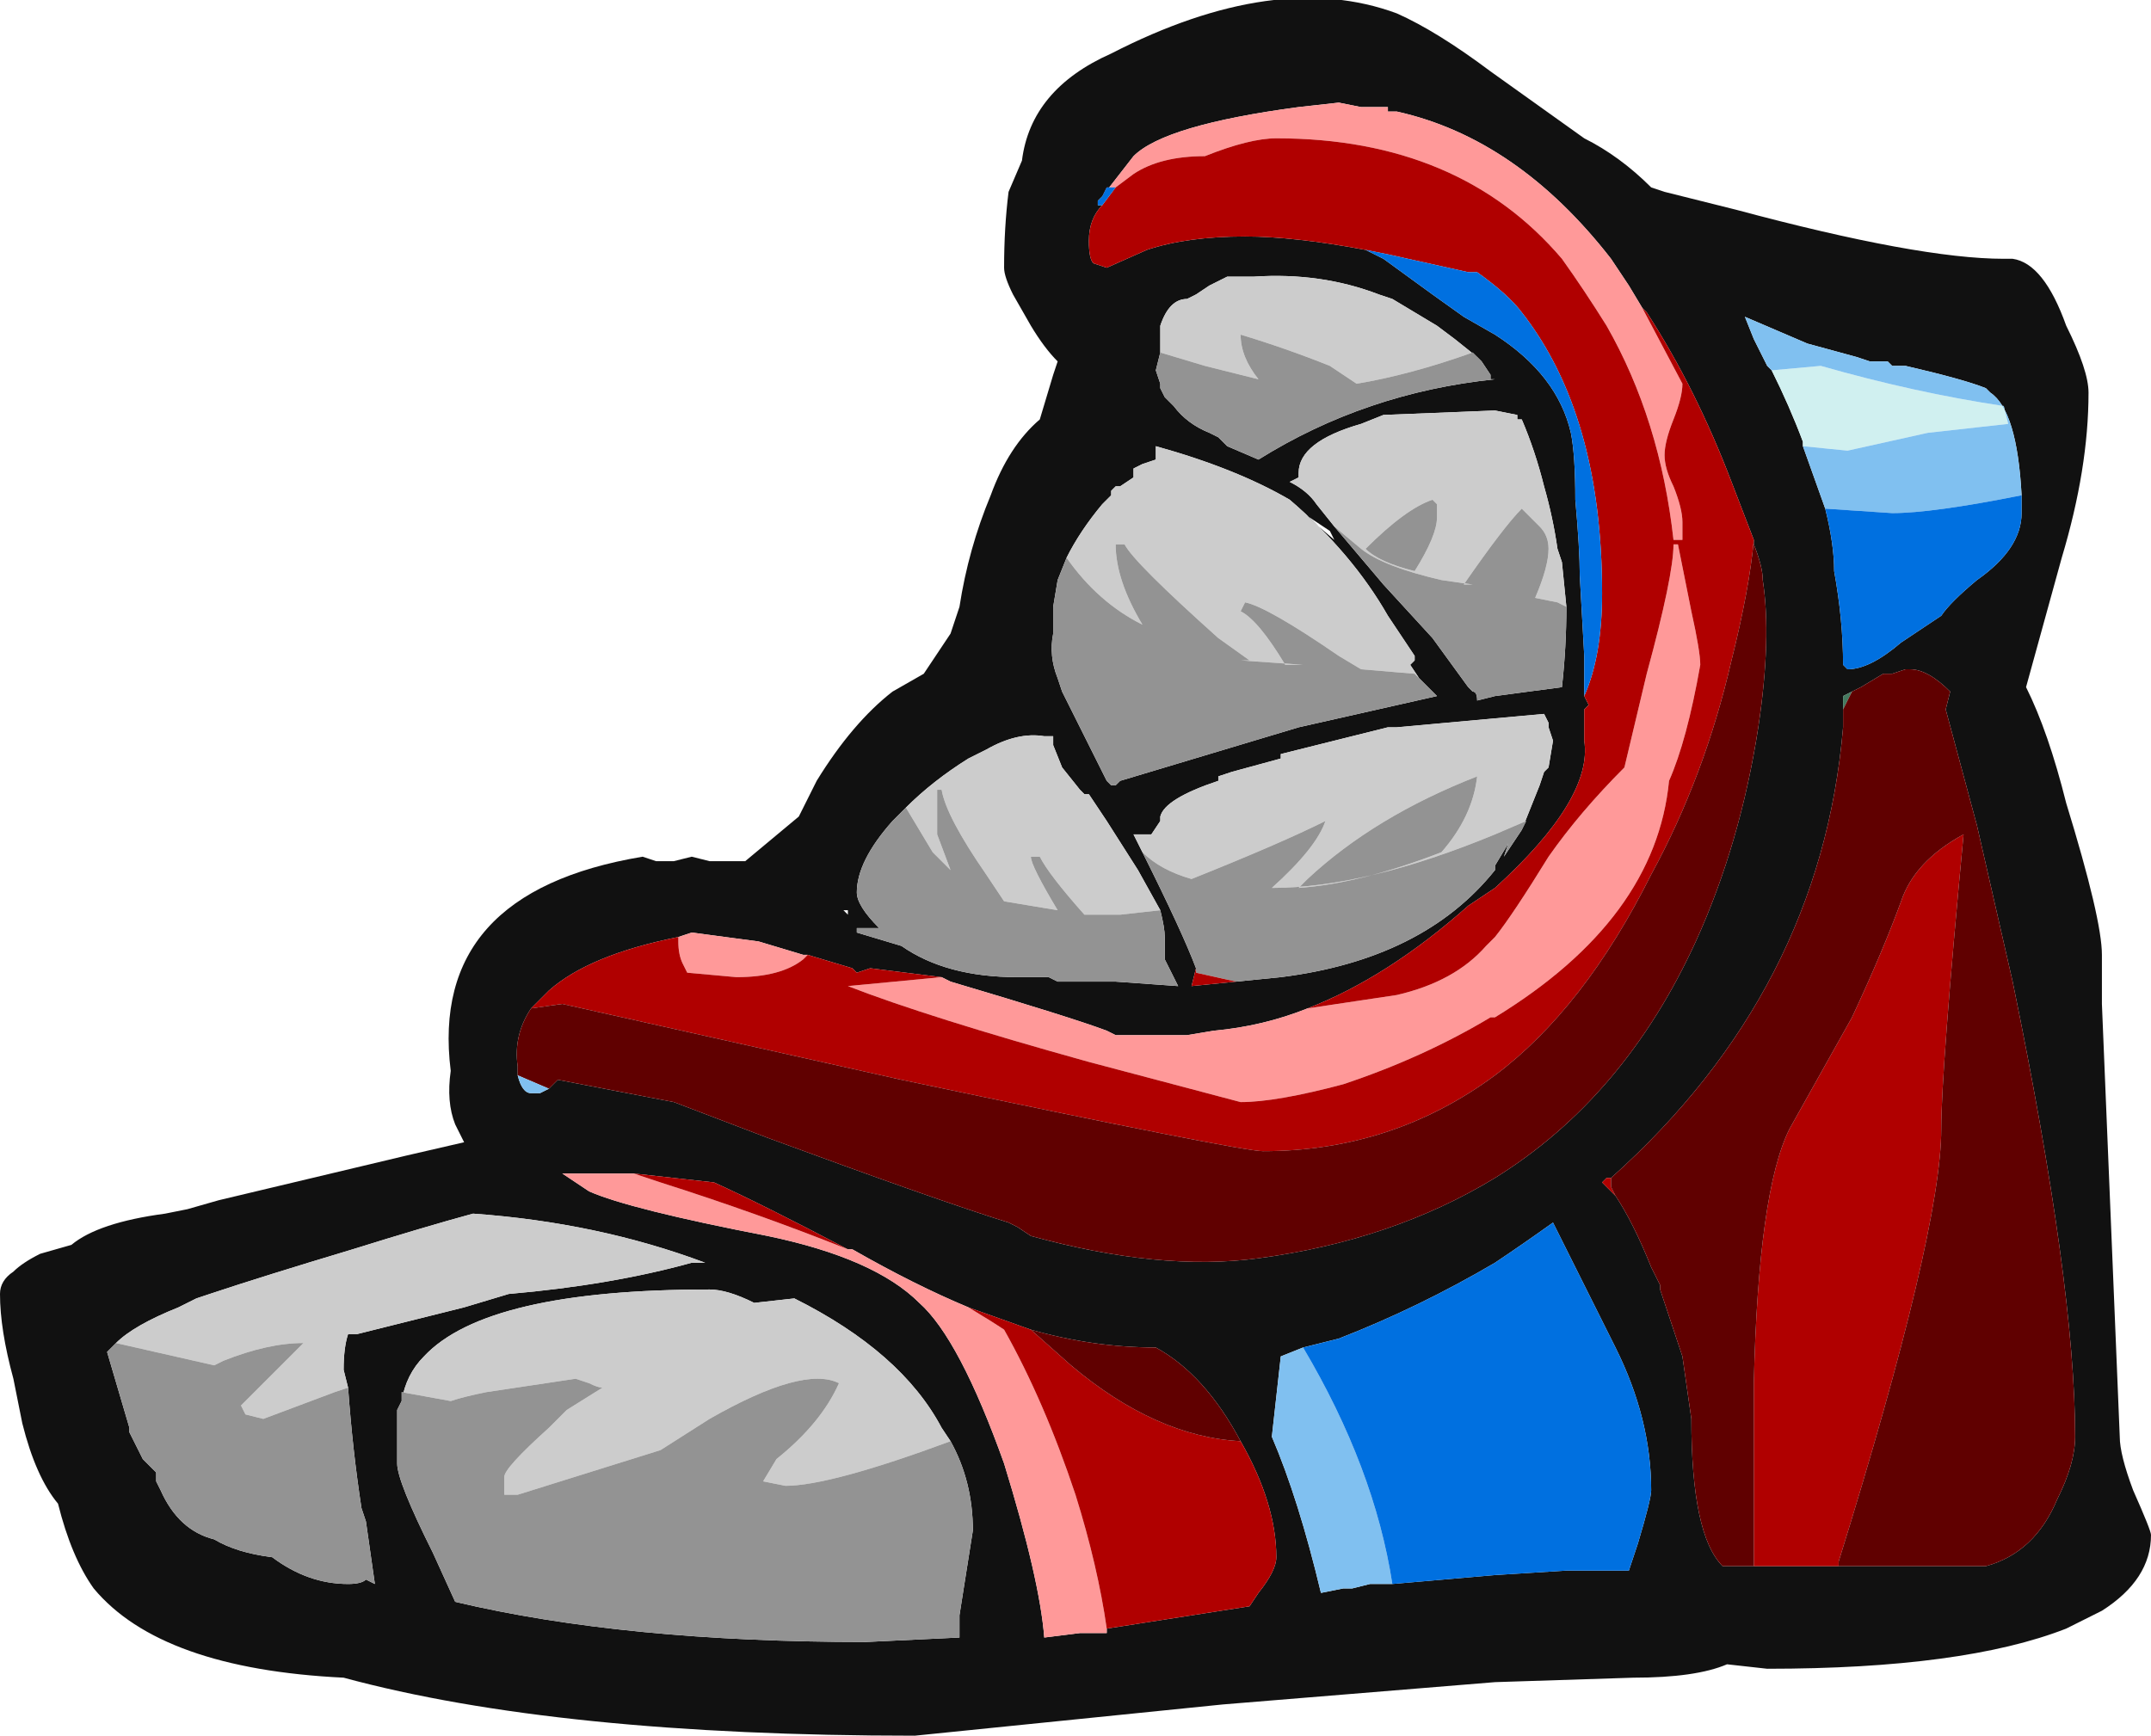 <?xml version="1.0" encoding="UTF-8" standalone="no"?>
<svg xmlns:ffdec="https://www.free-decompiler.com/flash" xmlns:xlink="http://www.w3.org/1999/xlink" ffdec:objectType="shape" height="19.45px" width="24.1px" xmlns="http://www.w3.org/2000/svg">
  <g transform="matrix(1.0, 0.0, 0.0, 1.0, 20.6, 13.95)">
    <path d="M1.85 -11.05 L1.95 -11.05 Q2.3 -11.0 2.55 -10.3 2.8 -9.8 2.8 -9.55 2.8 -8.7 2.5 -7.7 L2.1 -6.25 Q2.35 -5.75 2.55 -4.95 2.95 -3.65 2.95 -3.25 L2.95 -2.7 3.15 2.15 Q3.15 2.35 3.3 2.75 3.5 3.2 3.5 3.25 3.5 3.75 2.95 4.1 L2.55 4.3 Q1.4 4.75 -0.8 4.75 L-1.25 4.7 Q-1.6 4.85 -2.3 4.85 L-3.85 4.9 -6.9 5.15 -10.35 5.5 Q-14.35 5.5 -16.75 4.85 -18.8 4.75 -19.55 3.85 -19.8 3.5 -19.95 2.9 -20.2 2.6 -20.35 2.0 L-20.45 1.5 Q-20.6 0.95 -20.6 0.55 -20.6 0.4 -20.45 0.3 -20.35 0.2 -20.15 0.1 L-19.8 0.0 Q-19.5 -0.25 -18.75 -0.35 L-18.5 -0.4 -18.15 -0.5 -16.05 -1.0 -15.4 -1.15 -15.5 -1.35 Q-15.6 -1.6 -15.55 -1.95 -15.8 -3.95 -13.4 -4.35 L-13.25 -4.3 -13.05 -4.3 -12.85 -4.35 -12.65 -4.3 -12.25 -4.3 -11.65 -4.8 -11.45 -5.2 Q-11.05 -5.85 -10.6 -6.2 L-10.25 -6.4 -9.95 -6.85 -9.85 -7.15 Q-9.75 -7.8 -9.5 -8.4 -9.3 -8.95 -8.95 -9.25 L-8.8 -9.75 -8.75 -9.9 Q-8.9 -10.05 -9.05 -10.3 L-9.25 -10.65 Q-9.35 -10.85 -9.35 -10.95 -9.35 -11.4 -9.3 -11.8 L-9.15 -12.15 Q-9.05 -12.95 -8.15 -13.35 -6.3 -14.3 -4.95 -13.8 -4.5 -13.6 -3.9 -13.15 L-2.85 -12.4 Q-2.45 -12.2 -2.1 -11.85 L-1.95 -11.8 -1.15 -11.6 Q0.9 -11.05 1.85 -11.05 M-0.4 -8.95 L-0.15 -8.25 Q-0.05 -7.85 -0.05 -7.55 0.05 -7.0 0.05 -6.5 L0.1 -6.45 Q0.35 -6.45 0.7 -6.75 L1.15 -7.05 Q1.25 -7.2 1.55 -7.45 2.05 -7.8 2.05 -8.2 L2.05 -8.4 Q2.0 -9.35 1.7 -9.55 L1.65 -9.6 Q1.4 -9.7 0.75 -9.85 L0.6 -9.85 0.55 -9.9 0.35 -9.9 0.2 -9.95 -0.35 -10.1 -1.05 -10.4 -0.95 -10.15 -0.8 -9.85 -0.75 -9.8 Q-0.55 -9.4 -0.4 -9.0 L-0.4 -8.95 M0.0 3.6 L1.65 3.6 Q2.2 3.45 2.45 2.85 2.65 2.45 2.65 2.15 2.65 0.45 1.95 -2.95 L1.55 -4.7 1.2 -6.0 1.25 -6.2 Q1.0 -6.45 0.8 -6.45 L0.75 -6.45 0.6 -6.4 0.5 -6.4 0.25 -6.25 0.15 -6.2 0.05 -6.15 0.05 -6.0 0.05 -5.8 Q-0.2 -2.85 -2.55 -0.75 L-2.6 -0.75 -2.65 -0.7 -2.55 -0.6 -2.5 -0.55 Q-2.3 -0.25 -2.1 0.25 L-2.0 0.45 -2.0 0.5 -1.75 1.25 -1.65 1.95 Q-1.65 3.25 -1.3 3.6 L-0.95 3.6 0.0 3.6 M-14.8 -1.9 Q-14.75 -1.7 -14.65 -1.7 L-14.55 -1.7 -14.45 -1.75 -14.35 -1.85 -13.05 -1.6 -12.0 -1.2 Q-10.1 -0.5 -9.3 -0.25 L-9.2 -0.2 -9.05 -0.1 Q-7.6 0.3 -6.5 0.15 -5.0 -0.05 -3.85 -0.75 -2.4 -1.65 -1.6 -3.4 -1.1 -4.5 -0.9 -5.8 -0.75 -6.8 -0.85 -7.45 -0.85 -7.6 -0.95 -7.85 L-0.95 -7.9 -1.2 -8.55 Q-1.6 -9.6 -2.15 -10.45 L-2.2 -10.5 -2.35 -10.75 -2.55 -11.05 Q-3.6 -12.4 -4.95 -12.7 L-5.05 -12.7 -5.05 -12.75 -5.35 -12.75 -5.6 -12.8 -6.05 -12.75 Q-7.55 -12.55 -7.9 -12.2 L-8.25 -11.75 -8.3 -11.7 -8.3 -11.65 -8.25 -11.65 Q-8.4 -11.5 -8.4 -11.25 -8.4 -11.05 -8.35 -11.0 L-8.2 -10.95 -7.75 -11.15 Q-7.3 -11.3 -6.65 -11.3 -6.1 -11.3 -5.3 -11.15 L-5.1 -11.05 -4.55 -10.65 -4.2 -10.4 -3.85 -10.2 Q-3.15 -9.75 -3.0 -9.1 -2.95 -8.85 -2.95 -8.35 -2.9 -7.8 -2.9 -7.5 L-2.85 -6.6 -2.85 -6.15 -2.8 -6.05 -2.85 -6.0 -2.85 -5.65 Q-2.75 -5.0 -3.85 -4.0 L-4.15 -3.8 Q-5.05 -3.0 -5.95 -2.65 -6.45 -2.45 -7.0 -2.4 L-7.3 -2.35 -8.1 -2.35 -8.2 -2.4 Q-8.6 -2.55 -9.95 -2.95 L-10.05 -3.0 -10.85 -3.1 -11.0 -3.05 -11.05 -3.1 -11.55 -3.25 -11.6 -3.25 -12.1 -3.4 -12.85 -3.5 -13.0 -3.45 Q-14.0 -3.25 -14.45 -2.85 L-14.65 -2.65 Q-14.85 -2.35 -14.8 -2.0 L-14.8 -1.9 M-11.1 0.05 Q-12.05 -0.45 -12.6 -0.7 L-13.5 -0.8 -14.3 -0.8 Q-14.15 -0.7 -14.0 -0.6 -13.55 -0.4 -12.0 -0.1 -10.8 0.15 -10.3 0.65 -9.85 1.05 -9.35 2.45 -8.95 3.75 -8.9 4.4 L-8.5 4.35 -8.2 4.35 -8.2 4.3 -6.6 4.05 -6.5 3.9 Q-6.3 3.65 -6.3 3.5 -6.3 2.9 -6.7 2.2 -7.1 1.45 -7.65 1.15 -8.35 1.15 -9.05 0.95 L-9.75 0.7 Q-10.35 0.45 -11.05 0.05 L-11.1 0.05 M-7.6 -10.0 L-7.65 -9.8 -7.6 -9.65 -7.6 -9.6 -7.55 -9.5 -7.45 -9.4 Q-7.3 -9.2 -7.05 -9.1 L-6.95 -9.05 -6.85 -8.95 -6.5 -8.8 Q-5.3 -9.55 -3.85 -9.7 L-3.9 -9.7 -3.9 -9.75 -4.0 -9.9 -4.05 -9.95 -4.3 -10.15 -4.5 -10.3 -5.0 -10.6 -5.15 -10.65 Q-5.8 -10.9 -6.55 -10.85 L-6.85 -10.85 -7.05 -10.75 -7.2 -10.65 -7.3 -10.6 Q-7.5 -10.6 -7.6 -10.3 L-7.6 -10.0 M-3.05 -7.15 L-3.1 -7.65 -3.15 -7.8 Q-3.2 -8.15 -3.3 -8.5 -3.4 -8.9 -3.55 -9.25 L-3.6 -9.25 -3.6 -9.3 -3.85 -9.35 -5.1 -9.3 -5.35 -9.2 Q-6.05 -9.0 -6.05 -8.65 L-6.05 -8.6 -6.15 -8.55 Q-5.95 -8.45 -5.85 -8.3 L-5.65 -8.05 -5.1 -7.4 -4.55 -6.8 -4.15 -6.25 -4.1 -6.2 Q-4.05 -6.2 -4.05 -6.1 L-3.85 -6.15 -3.1 -6.25 Q-3.05 -6.7 -3.05 -7.15 M-5.7 -8.0 L-6.0 -8.2 -5.65 -7.9 -5.7 -8.0 M-8.65 -7.7 L-8.75 -7.45 -8.8 -7.15 -8.8 -6.85 Q-8.85 -6.6 -8.75 -6.35 L-8.7 -6.2 -8.2 -5.2 -8.15 -5.15 -8.1 -5.15 -8.05 -5.2 -6.05 -5.8 -4.5 -6.15 -4.7 -6.35 -4.8 -6.5 -4.75 -6.55 -4.75 -6.6 -5.05 -7.05 Q-5.45 -7.75 -6.15 -8.35 -6.75 -8.7 -7.65 -8.95 L-7.65 -8.8 -7.8 -8.75 -7.9 -8.7 -7.9 -8.6 -8.05 -8.5 -8.1 -8.5 -8.15 -8.45 -8.15 -8.4 -8.25 -8.3 Q-8.5 -8.0 -8.65 -7.7 M-3.55 -4.65 Q-3.45 -4.9 -3.35 -5.15 L-3.3 -5.3 -3.25 -5.35 -3.2 -5.65 -3.25 -5.8 -3.25 -5.85 -3.3 -5.95 -4.95 -5.8 -5.05 -5.8 Q-5.65 -5.65 -6.25 -5.5 L-6.25 -5.45 -6.8 -5.3 -6.95 -5.25 -6.95 -5.2 Q-7.55 -5.0 -7.6 -4.8 L-7.6 -4.75 -7.7 -4.6 -7.9 -4.6 -7.8 -4.4 Q-7.35 -3.5 -7.2 -3.1 L-7.25 -2.9 -6.75 -2.95 -6.25 -3.0 Q-4.65 -3.2 -3.85 -4.2 L-3.85 -4.25 -3.7 -4.5 -3.75 -4.35 -3.55 -4.65 M-7.6 -3.75 L-7.85 -4.2 -8.2 -4.75 -8.4 -5.05 -8.45 -5.05 -8.5 -5.1 -8.7 -5.35 -8.8 -5.6 -8.8 -5.7 -8.9 -5.7 Q-9.2 -5.75 -9.55 -5.55 L-9.75 -5.45 Q-10.15 -5.2 -10.45 -4.9 L-10.6 -4.75 Q-11.0 -4.3 -11.0 -3.95 -11.0 -3.8 -10.75 -3.55 L-11.0 -3.55 -11.0 -3.5 -10.5 -3.35 Q-10.0 -3.0 -9.2 -3.0 L-8.85 -3.0 -8.75 -2.95 -8.1 -2.95 -7.4 -2.9 -7.55 -3.2 -7.55 -3.45 Q-7.55 -3.55 -7.6 -3.75 M-11.1 -3.7 L-11.1 -3.75 -11.15 -3.75 -11.1 -3.7 M-5.0 3.8 L-3.85 3.7 -3.05 3.65 -2.35 3.65 -2.25 3.35 Q-2.1 2.85 -2.1 2.75 -2.1 1.95 -2.5 1.15 L-3.2 -0.25 Q-3.55 0.0 -3.85 0.2 -4.7 0.7 -5.6 1.05 L-6.0 1.15 -6.25 1.25 -6.35 2.15 Q-6.05 2.85 -5.8 3.9 L-5.55 3.85 -5.45 3.85 -5.25 3.8 -5.0 3.8 M-9.95 2.2 L-10.05 2.05 Q-10.5 1.2 -11.7 0.6 L-12.15 0.65 Q-12.45 0.5 -12.65 0.5 -15.15 0.5 -15.85 1.25 -16.05 1.45 -16.1 1.75 L-16.15 1.85 -16.15 2.45 Q-16.15 2.65 -15.75 3.45 L-15.5 4.0 Q-13.6 4.45 -10.9 4.45 L-9.85 4.4 -9.85 4.15 -9.7 3.2 Q-9.7 2.65 -9.95 2.2 M-16.7 1.6 L-16.75 1.4 Q-16.75 1.15 -16.7 1.0 L-16.6 1.0 -15.4 0.7 -14.9 0.55 Q-13.75 0.45 -12.85 0.2 L-12.7 0.2 Q-13.9 -0.25 -15.3 -0.35 -15.85 -0.2 -16.65 0.05 -17.65 0.35 -18.25 0.55 L-18.4 0.6 -18.6 0.7 Q-19.1 0.9 -19.3 1.1 L-19.4 1.2 -19.15 2.05 -19.15 2.1 -19.0 2.4 -18.85 2.55 -18.85 2.65 -18.8 2.75 Q-18.6 3.2 -18.2 3.3 -17.95 3.45 -17.55 3.5 -17.15 3.8 -16.7 3.8 -16.55 3.8 -16.5 3.75 L-16.4 3.8 -16.5 3.1 -16.55 2.95 Q-16.65 2.3 -16.7 1.6" fill="#111111" fill-rule="evenodd" stroke="none"/>
    <path d="M0.6 -6.4 L0.5 -6.4 0.6 -6.4 M0.15 -6.2 L0.05 -6.0 0.05 -6.15 0.15 -6.2 M-2.55 -0.6 L-2.65 -0.7 -2.6 -0.75 -2.65 -0.7 -2.55 -0.6" fill="#457a60" fill-rule="evenodd" stroke="none"/>
    <path d="M-4.05 -9.95 L-4.1 -10.0 Q-4.8 -9.75 -5.4 -9.65 L-5.7 -9.85 Q-6.2 -10.05 -6.7 -10.2 -6.7 -9.95 -6.5 -9.7 L-7.1 -9.85 -7.6 -10.0 -7.6 -10.3 Q-7.5 -10.6 -7.3 -10.6 L-7.2 -10.65 -7.05 -10.75 -6.85 -10.85 -6.55 -10.85 Q-5.8 -10.9 -5.15 -10.65 L-5.0 -10.6 -4.5 -10.3 -4.3 -10.15 -4.05 -9.95 M-5.65 -8.05 L-5.85 -8.3 Q-5.95 -8.45 -6.15 -8.55 L-6.05 -8.6 -6.05 -8.65 Q-6.05 -9.0 -5.35 -9.2 L-5.1 -9.3 -3.85 -9.35 -3.6 -9.3 -3.6 -9.25 -3.55 -9.25 Q-3.4 -8.9 -3.3 -8.5 -3.2 -8.15 -3.15 -7.8 L-3.1 -7.65 -3.05 -7.15 -3.15 -7.2 -3.4 -7.25 Q-3.25 -7.6 -3.25 -7.8 -3.25 -7.95 -3.35 -8.05 -3.4 -8.1 -3.55 -8.25 -3.75 -8.05 -4.2 -7.4 L-4.1 -7.4 -4.45 -7.45 Q-5.1 -7.6 -5.35 -7.8 L-5.65 -8.05 M-4.5 -8.3 L-4.55 -8.35 Q-4.85 -8.25 -5.3 -7.8 -5.15 -7.65 -4.75 -7.55 -4.5 -7.95 -4.5 -8.15 L-4.5 -8.3 M-8.65 -7.7 Q-8.5 -8.0 -8.25 -8.3 L-8.15 -8.4 -8.15 -8.45 -8.1 -8.5 -8.05 -8.5 -7.9 -8.6 -7.9 -8.7 -7.8 -8.75 -7.65 -8.8 -7.65 -8.95 Q-6.75 -8.7 -6.15 -8.35 -5.45 -7.75 -5.05 -7.05 L-4.75 -6.6 -4.75 -6.55 -4.8 -6.5 -4.7 -6.35 -4.75 -6.4 -5.35 -6.45 -5.6 -6.6 Q-6.4 -7.15 -6.65 -7.2 L-6.7 -7.1 Q-6.5 -7.0 -6.2 -6.5 L-6.0 -6.5 -6.7 -6.55 -6.6 -6.55 -6.95 -6.8 Q-7.9 -7.65 -8.0 -7.85 L-8.1 -7.85 Q-8.1 -7.45 -7.8 -6.95 -8.3 -7.2 -8.65 -7.7 M-7.8 -4.4 L-7.9 -4.6 -7.7 -4.6 -7.6 -4.75 -7.6 -4.8 Q-7.55 -5.0 -6.95 -5.2 L-6.95 -5.25 -6.8 -5.3 -6.25 -5.45 -6.25 -5.5 Q-5.65 -5.65 -5.05 -5.8 L-4.95 -5.8 -3.3 -5.95 -3.25 -5.85 -3.25 -5.8 -3.2 -5.65 -3.25 -5.35 -3.3 -5.3 -3.35 -5.15 Q-3.45 -4.9 -3.55 -4.65 L-3.5 -4.75 -3.85 -4.6 Q-5.3 -4.0 -6.35 -4.0 -5.85 -4.45 -5.75 -4.75 -6.25 -4.5 -7.25 -4.1 -7.6 -4.2 -7.8 -4.4 M-10.45 -4.9 Q-10.15 -5.2 -9.75 -5.45 L-9.55 -5.55 Q-9.2 -5.75 -8.9 -5.7 L-8.8 -5.7 -8.8 -5.6 -8.7 -5.35 -8.5 -5.1 -8.45 -5.05 -8.4 -5.05 -8.2 -4.75 -7.85 -4.2 -7.6 -3.75 -8.05 -3.7 -8.45 -3.7 Q-8.85 -4.15 -8.95 -4.35 L-9.05 -4.35 Q-9.05 -4.25 -8.75 -3.75 L-9.35 -3.85 -9.55 -4.15 Q-10.0 -4.8 -10.05 -5.1 L-10.1 -5.1 -10.1 -4.6 -9.95 -4.2 -10.15 -4.4 -10.45 -4.9 M-5.95 -4.1 L-6.05 -4.0 Q-5.35 -4.05 -4.45 -4.4 -4.1 -4.8 -4.05 -5.25 -5.2 -4.8 -5.95 -4.1 M-16.1 1.75 Q-16.05 1.45 -15.85 1.25 -15.15 0.5 -12.65 0.5 -12.45 0.5 -12.15 0.65 L-11.7 0.6 Q-10.5 1.2 -10.05 2.05 L-9.95 2.2 Q-11.3 2.7 -11.8 2.7 L-12.05 2.65 -11.9 2.4 Q-11.4 2.0 -11.2 1.55 -11.6 1.35 -12.65 1.95 L-13.2 2.3 -14.8 2.8 -14.95 2.8 -14.95 2.6 Q-14.95 2.5 -14.45 2.05 L-14.25 1.85 -13.85 1.6 Q-13.9 1.6 -14.0 1.55 L-14.15 1.5 -15.15 1.65 Q-15.4 1.7 -15.55 1.75 L-16.1 1.65 -16.1 1.75 M-19.3 1.1 Q-19.1 0.9 -18.6 0.7 L-18.4 0.6 -18.25 0.55 Q-17.65 0.35 -16.65 0.05 -15.85 -0.2 -15.3 -0.35 -13.9 -0.25 -12.7 0.2 L-12.85 0.2 Q-13.75 0.45 -14.9 0.55 L-15.4 0.7 -16.6 1.0 -16.7 1.0 Q-16.75 1.15 -16.75 1.4 L-16.7 1.6 -16.85 1.65 -17.65 1.95 -17.85 1.9 -17.9 1.8 -17.2 1.1 Q-17.6 1.1 -18.1 1.3 L-18.2 1.35 -19.3 1.1" fill="#cccccc" fill-rule="evenodd" stroke="none"/>
    <path d="M-7.6 -10.0 L-7.1 -9.85 -6.5 -9.7 Q-6.7 -9.95 -6.7 -10.2 -6.2 -10.05 -5.7 -9.85 L-5.4 -9.65 Q-4.8 -9.75 -4.1 -10.0 L-4.05 -9.95 -4.0 -9.9 -3.9 -9.75 -3.9 -9.7 -3.85 -9.7 Q-5.3 -9.55 -6.5 -8.8 L-6.85 -8.95 -6.95 -9.05 -7.05 -9.1 Q-7.3 -9.2 -7.45 -9.4 L-7.55 -9.5 -7.6 -9.6 -7.6 -9.65 -7.65 -9.8 -7.6 -10.0 M-3.05 -7.15 Q-3.05 -6.7 -3.1 -6.25 L-3.85 -6.15 -4.05 -6.1 Q-4.05 -6.2 -4.1 -6.2 L-4.15 -6.25 -4.55 -6.8 -5.1 -7.4 -5.65 -8.05 -5.35 -7.8 Q-5.1 -7.6 -4.45 -7.45 L-4.1 -7.4 -4.2 -7.4 Q-3.75 -8.05 -3.55 -8.25 -3.4 -8.1 -3.35 -8.05 -3.25 -7.95 -3.25 -7.8 -3.25 -7.6 -3.4 -7.25 L-3.15 -7.2 -3.05 -7.15 M-4.5 -8.3 L-4.5 -8.15 Q-4.5 -7.95 -4.75 -7.55 -5.15 -7.65 -5.3 -7.8 -4.85 -8.25 -4.55 -8.35 L-4.5 -8.3 M-4.7 -6.35 L-4.5 -6.15 -6.05 -5.8 -8.05 -5.2 -8.1 -5.15 -8.15 -5.15 -8.2 -5.2 -8.7 -6.2 -8.75 -6.35 Q-8.85 -6.6 -8.8 -6.85 L-8.8 -7.15 -8.75 -7.45 -8.65 -7.7 Q-8.3 -7.2 -7.8 -6.95 -8.1 -7.45 -8.1 -7.85 L-8.0 -7.85 Q-7.9 -7.65 -6.95 -6.8 L-6.6 -6.55 -6.7 -6.55 -6.0 -6.5 -6.2 -6.5 Q-6.5 -7.0 -6.7 -7.1 L-6.65 -7.2 Q-6.4 -7.15 -5.6 -6.6 L-5.35 -6.45 -4.75 -6.4 -4.7 -6.35 M-3.55 -4.65 L-3.75 -4.35 -3.7 -4.5 -3.85 -4.25 -3.85 -4.2 Q-4.65 -3.2 -6.25 -3.0 L-6.75 -2.95 -7.2 -3.05 -7.2 -3.1 Q-7.35 -3.5 -7.8 -4.4 -7.6 -4.2 -7.25 -4.1 -6.25 -4.5 -5.75 -4.75 -5.85 -4.45 -6.35 -4.0 -5.3 -4.0 -3.85 -4.6 L-3.5 -4.75 -3.55 -4.65 M-7.6 -3.75 Q-7.55 -3.55 -7.55 -3.45 L-7.55 -3.2 -7.4 -2.9 -8.1 -2.95 -8.75 -2.95 -8.85 -3.0 -9.2 -3.0 Q-10.0 -3.0 -10.5 -3.35 L-11.0 -3.5 -11.0 -3.55 -10.75 -3.55 Q-11.0 -3.8 -11.0 -3.95 -11.0 -4.3 -10.6 -4.75 L-10.45 -4.9 -10.15 -4.4 -9.95 -4.2 -10.1 -4.6 -10.1 -5.1 -10.05 -5.1 Q-10.0 -4.8 -9.55 -4.15 L-9.35 -3.85 -8.75 -3.75 Q-9.05 -4.25 -9.05 -4.35 L-8.95 -4.35 Q-8.85 -4.15 -8.45 -3.7 L-8.05 -3.7 -7.6 -3.75 M-5.95 -4.1 Q-5.2 -4.8 -4.05 -5.25 -4.1 -4.8 -4.45 -4.4 -5.35 -4.05 -6.05 -4.0 L-5.95 -4.1 M-16.1 1.75 L-16.1 1.65 -15.55 1.75 Q-15.4 1.7 -15.15 1.65 L-14.15 1.5 -14.0 1.55 Q-13.9 1.6 -13.85 1.6 L-14.25 1.85 -14.45 2.05 Q-14.95 2.5 -14.95 2.6 L-14.95 2.8 -14.8 2.8 -13.2 2.3 -12.65 1.95 Q-11.6 1.35 -11.2 1.55 -11.4 2.0 -11.9 2.4 L-12.05 2.65 -11.8 2.7 Q-11.3 2.7 -9.95 2.2 -9.7 2.65 -9.7 3.2 L-9.85 4.15 -9.85 4.4 -10.9 4.45 Q-13.6 4.45 -15.5 4.0 L-15.75 3.45 Q-16.15 2.65 -16.15 2.45 L-16.15 1.85 -16.1 1.75 M-19.3 1.1 L-18.2 1.35 -18.1 1.3 Q-17.6 1.1 -17.2 1.1 L-17.9 1.8 -17.85 1.9 -17.65 1.95 -16.85 1.65 -16.7 1.6 Q-16.65 2.3 -16.55 2.95 L-16.5 3.1 -16.4 3.8 -16.5 3.75 Q-16.55 3.8 -16.7 3.8 -17.15 3.8 -17.55 3.5 -17.95 3.45 -18.2 3.3 -18.6 3.2 -18.8 2.75 L-18.85 2.65 -18.85 2.55 -19.0 2.4 -19.15 2.1 -19.15 2.05 -19.4 1.2 -19.3 1.1" fill="#939393" fill-rule="evenodd" stroke="none"/>
    <path d="M-13.0 -3.45 L-12.85 -3.5 -12.1 -3.4 -11.6 -3.25 -11.55 -3.25 -11.6 -3.2 Q-11.85 -3.0 -12.35 -3.0 L-12.9 -3.05 -12.95 -3.15 Q-13.0 -3.25 -13.0 -3.4 L-13.0 -3.45 M-10.05 -3.0 L-9.95 -2.95 Q-8.6 -2.55 -8.2 -2.4 L-8.1 -2.35 -7.3 -2.35 -7.0 -2.4 Q-6.45 -2.45 -5.95 -2.65 L-4.95 -2.8 Q-4.3 -2.95 -3.95 -3.35 L-3.85 -3.45 Q-3.65 -3.7 -3.25 -4.35 -2.9 -4.85 -2.4 -5.35 L-2.15 -6.4 Q-1.85 -7.5 -1.85 -7.85 L-1.8 -7.85 -1.65 -7.1 Q-1.55 -6.65 -1.55 -6.5 -1.7 -5.65 -1.9 -5.2 -2.05 -3.65 -3.85 -2.55 L-3.9 -2.55 Q-4.65 -2.1 -5.55 -1.8 -6.3 -1.6 -6.7 -1.6 L-8.4 -2.05 Q-10.2 -2.55 -11.1 -2.9 L-10.05 -3.0 M-8.25 -11.75 L-7.9 -12.2 Q-7.55 -12.55 -6.05 -12.75 L-5.6 -12.8 -5.35 -12.75 -5.05 -12.75 -5.05 -12.7 -4.95 -12.7 Q-3.6 -12.4 -2.55 -11.05 L-2.35 -10.75 -2.2 -10.5 -1.75 -9.65 Q-1.75 -9.5 -1.85 -9.25 -1.95 -9.0 -1.95 -8.85 -1.95 -8.7 -1.85 -8.5 -1.75 -8.25 -1.75 -8.1 L-1.75 -7.9 -1.85 -7.9 Q-2.0 -9.25 -2.6 -10.3 -2.85 -10.7 -3.1 -11.05 -4.25 -12.4 -6.3 -12.4 -6.6 -12.4 -7.1 -12.2 -7.6 -12.2 -7.9 -12.0 L-8.1 -11.85 -8.2 -11.85 -8.25 -11.75 M-13.5 -0.8 L-13.2 -0.7 Q-12.1 -0.35 -11.1 0.05 L-11.05 0.05 Q-10.35 0.45 -9.75 0.7 -9.5 0.85 -9.35 0.95 -8.9 1.75 -8.55 2.8 -8.3 3.6 -8.2 4.3 L-8.2 4.35 -8.5 4.35 -8.9 4.4 Q-8.95 3.75 -9.35 2.45 -9.85 1.05 -10.3 0.65 -10.8 0.15 -12.0 -0.1 -13.55 -0.4 -14.0 -0.6 -14.15 -0.7 -14.3 -0.8 L-13.5 -0.8" fill="#ff9999" fill-rule="evenodd" stroke="none"/>
    <path d="M-2.55 -0.75 L-2.55 -0.65 -2.5 -0.55 -2.55 -0.6 -2.65 -0.7 -2.6 -0.75 -2.55 -0.75 M-0.95 3.6 L-0.95 1.55 Q-0.9 -0.6 -0.55 -1.3 L0.15 -2.55 Q0.5 -3.3 0.7 -3.85 0.85 -4.3 1.4 -4.6 1.15 -1.95 1.15 -1.3 1.15 -0.15 0.0 3.55 L0.0 3.6 -0.95 3.6 M-14.65 -2.65 L-14.45 -2.85 Q-14.0 -3.25 -13.0 -3.45 L-13.0 -3.4 Q-13.0 -3.25 -12.95 -3.15 L-12.9 -3.05 -12.35 -3.0 Q-11.85 -3.0 -11.6 -3.2 L-11.55 -3.25 -11.05 -3.1 -11.0 -3.05 -10.85 -3.1 -10.05 -3.0 -11.1 -2.9 Q-10.2 -2.55 -8.4 -2.05 L-6.7 -1.6 Q-6.3 -1.6 -5.55 -1.8 -4.65 -2.1 -3.9 -2.55 L-3.85 -2.55 Q-2.05 -3.65 -1.9 -5.2 -1.7 -5.65 -1.55 -6.5 -1.55 -6.65 -1.65 -7.1 L-1.8 -7.85 -1.85 -7.85 Q-1.85 -7.5 -2.15 -6.4 L-2.4 -5.35 Q-2.9 -4.85 -3.25 -4.35 -3.65 -3.7 -3.85 -3.45 L-3.95 -3.35 Q-4.3 -2.95 -4.95 -2.8 L-5.95 -2.65 Q-5.05 -3.0 -4.15 -3.8 L-3.85 -4.0 Q-2.75 -5.0 -2.85 -5.65 L-2.85 -6.0 -2.8 -6.05 -2.85 -6.15 Q-2.65 -6.6 -2.65 -7.3 -2.65 -9.3 -3.55 -10.45 -3.7 -10.65 -4.05 -10.9 L-4.15 -10.9 -5.05 -11.1 -5.3 -11.15 Q-6.1 -11.3 -6.65 -11.3 -7.3 -11.3 -7.75 -11.15 L-8.2 -10.95 -8.35 -11.0 Q-8.4 -11.05 -8.4 -11.25 -8.4 -11.5 -8.25 -11.65 L-8.1 -11.85 -7.9 -12.0 Q-7.6 -12.2 -7.1 -12.2 -6.6 -12.4 -6.3 -12.4 -4.25 -12.4 -3.1 -11.05 -2.85 -10.7 -2.6 -10.3 -2.0 -9.25 -1.85 -7.9 L-1.75 -7.9 -1.75 -8.1 Q-1.75 -8.25 -1.85 -8.5 -1.95 -8.7 -1.95 -8.85 -1.95 -9.0 -1.85 -9.25 -1.75 -9.5 -1.75 -9.65 L-2.2 -10.5 -2.15 -10.45 Q-1.6 -9.6 -1.2 -8.55 L-0.95 -7.9 Q-1.0 -7.35 -1.2 -6.55 -1.5 -5.25 -2.1 -4.15 -2.85 -2.65 -3.85 -1.9 -5.0 -1.05 -6.45 -1.05 -6.7 -1.05 -10.5 -1.85 L-14.3 -2.7 -14.65 -2.65 M-11.1 0.05 Q-12.1 -0.35 -13.2 -0.7 L-13.5 -0.8 -12.6 -0.7 Q-12.05 -0.45 -11.1 0.05 M-8.2 4.3 Q-8.3 3.6 -8.55 2.8 -8.9 1.75 -9.35 0.95 -9.5 0.85 -9.75 0.7 L-9.05 0.95 -8.6 1.35 Q-7.65 2.15 -6.7 2.2 -6.3 2.9 -6.3 3.5 -6.3 3.65 -6.5 3.9 L-6.6 4.05 -8.2 4.3 M-6.75 -2.95 L-7.25 -2.9 -7.2 -3.1 -7.2 -3.05 -6.75 -2.95" fill="#b00000" fill-rule="evenodd" stroke="none"/>
    <path d="M0.6 -6.4 L0.75 -6.45 0.8 -6.45 Q1.0 -6.45 1.25 -6.2 L1.2 -6.0 1.55 -4.7 1.95 -2.95 Q2.65 0.45 2.65 2.15 2.65 2.45 2.45 2.85 2.2 3.45 1.65 3.6 L0.0 3.6 0.0 3.55 Q1.15 -0.15 1.15 -1.3 1.15 -1.95 1.4 -4.6 0.85 -4.3 0.7 -3.85 0.5 -3.3 0.15 -2.55 L-0.55 -1.3 Q-0.9 -0.6 -0.95 1.55 L-0.95 3.6 -1.3 3.6 Q-1.65 3.25 -1.65 1.95 L-1.75 1.25 -2.0 0.5 -2.0 0.45 -2.1 0.25 Q-2.3 -0.25 -2.5 -0.55 L-2.55 -0.65 -2.55 -0.75 Q-0.2 -2.85 0.05 -5.8 L0.05 -6.0 0.15 -6.2 0.25 -6.25 0.5 -6.4 0.6 -6.4 M-14.45 -1.75 L-14.8 -1.9 -14.8 -2.0 Q-14.85 -2.35 -14.65 -2.65 L-14.3 -2.7 -10.5 -1.85 Q-6.7 -1.05 -6.45 -1.05 -5.0 -1.05 -3.85 -1.9 -2.85 -2.65 -2.1 -4.15 -1.5 -5.25 -1.2 -6.55 -1.0 -7.35 -0.95 -7.9 L-0.95 -7.85 Q-0.85 -7.6 -0.85 -7.45 -0.75 -6.8 -0.9 -5.8 -1.1 -4.5 -1.6 -3.4 -2.4 -1.65 -3.85 -0.75 -5.0 -0.05 -6.5 0.15 -7.6 0.3 -9.05 -0.1 L-9.2 -0.2 -9.3 -0.25 Q-10.1 -0.5 -12.0 -1.2 L-13.05 -1.6 -14.35 -1.85 -14.45 -1.75 M-6.7 2.2 Q-7.65 2.15 -8.6 1.35 L-9.05 0.95 Q-8.35 1.15 -7.65 1.15 -7.1 1.45 -6.7 2.2" fill="#600000" fill-rule="evenodd" stroke="none"/>
    <path d="M-0.75 -9.8 L-0.2 -9.85 Q0.85 -9.55 1.85 -9.4 L1.9 -9.2 1.0 -9.1 0.1 -8.9 -0.4 -8.95 -0.4 -9.0 Q-0.55 -9.4 -0.75 -9.8" fill="#d0f0f0" fill-rule="evenodd" stroke="none"/>
    <path d="M-0.4 -8.95 L0.1 -8.9 1.0 -9.1 1.9 -9.2 1.85 -9.4 Q0.85 -9.55 -0.2 -9.85 L-0.75 -9.8 -0.8 -9.85 -0.95 -10.15 -1.05 -10.4 -0.35 -10.1 0.2 -9.95 0.35 -9.9 0.55 -9.9 0.6 -9.85 0.75 -9.85 Q1.4 -9.7 1.65 -9.6 L1.7 -9.55 Q2.0 -9.35 2.05 -8.4 1.05 -8.2 0.6 -8.2 L-0.15 -8.25 -0.4 -8.95 M-14.45 -1.75 L-14.55 -1.7 -14.65 -1.7 Q-14.75 -1.7 -14.8 -1.9 L-14.45 -1.75 M-6.0 1.15 Q-5.2 2.5 -5.0 3.8 L-5.25 3.8 -5.45 3.85 -5.55 3.85 -5.8 3.9 Q-6.05 2.85 -6.35 2.15 L-6.25 1.25 -6.0 1.15" fill="#80c0f0" fill-rule="evenodd" stroke="none"/>
    <path d="M-0.15 -8.25 L0.6 -8.2 Q1.05 -8.2 2.05 -8.4 L2.05 -8.2 Q2.05 -7.8 1.55 -7.45 1.25 -7.2 1.15 -7.05 L0.7 -6.75 Q0.35 -6.45 0.1 -6.45 L0.05 -6.5 Q0.05 -7.0 -0.05 -7.55 -0.05 -7.85 -0.15 -8.25 M-2.85 -6.15 L-2.85 -6.6 -2.9 -7.5 Q-2.9 -7.8 -2.95 -8.35 -2.95 -8.85 -3.0 -9.1 -3.15 -9.75 -3.85 -10.2 L-4.2 -10.4 -4.55 -10.65 -5.1 -11.05 -5.3 -11.15 -5.05 -11.1 -4.15 -10.9 -4.05 -10.9 Q-3.7 -10.65 -3.55 -10.45 -2.65 -9.3 -2.65 -7.3 -2.65 -6.6 -2.85 -6.15 M-8.25 -11.65 L-8.3 -11.65 -8.3 -11.7 -8.25 -11.75 -8.2 -11.85 -8.1 -11.85 -8.25 -11.65 M-6.0 1.15 L-5.6 1.05 Q-4.7 0.7 -3.85 0.2 -3.55 0.0 -3.2 -0.25 L-2.5 1.15 Q-2.1 1.95 -2.1 2.75 -2.1 2.85 -2.25 3.35 L-2.35 3.65 -3.05 3.65 -3.85 3.7 -5.0 3.8 Q-5.2 2.5 -6.0 1.15" fill="#0070e0" fill-rule="evenodd" stroke="none"/>
  </g>
</svg>

